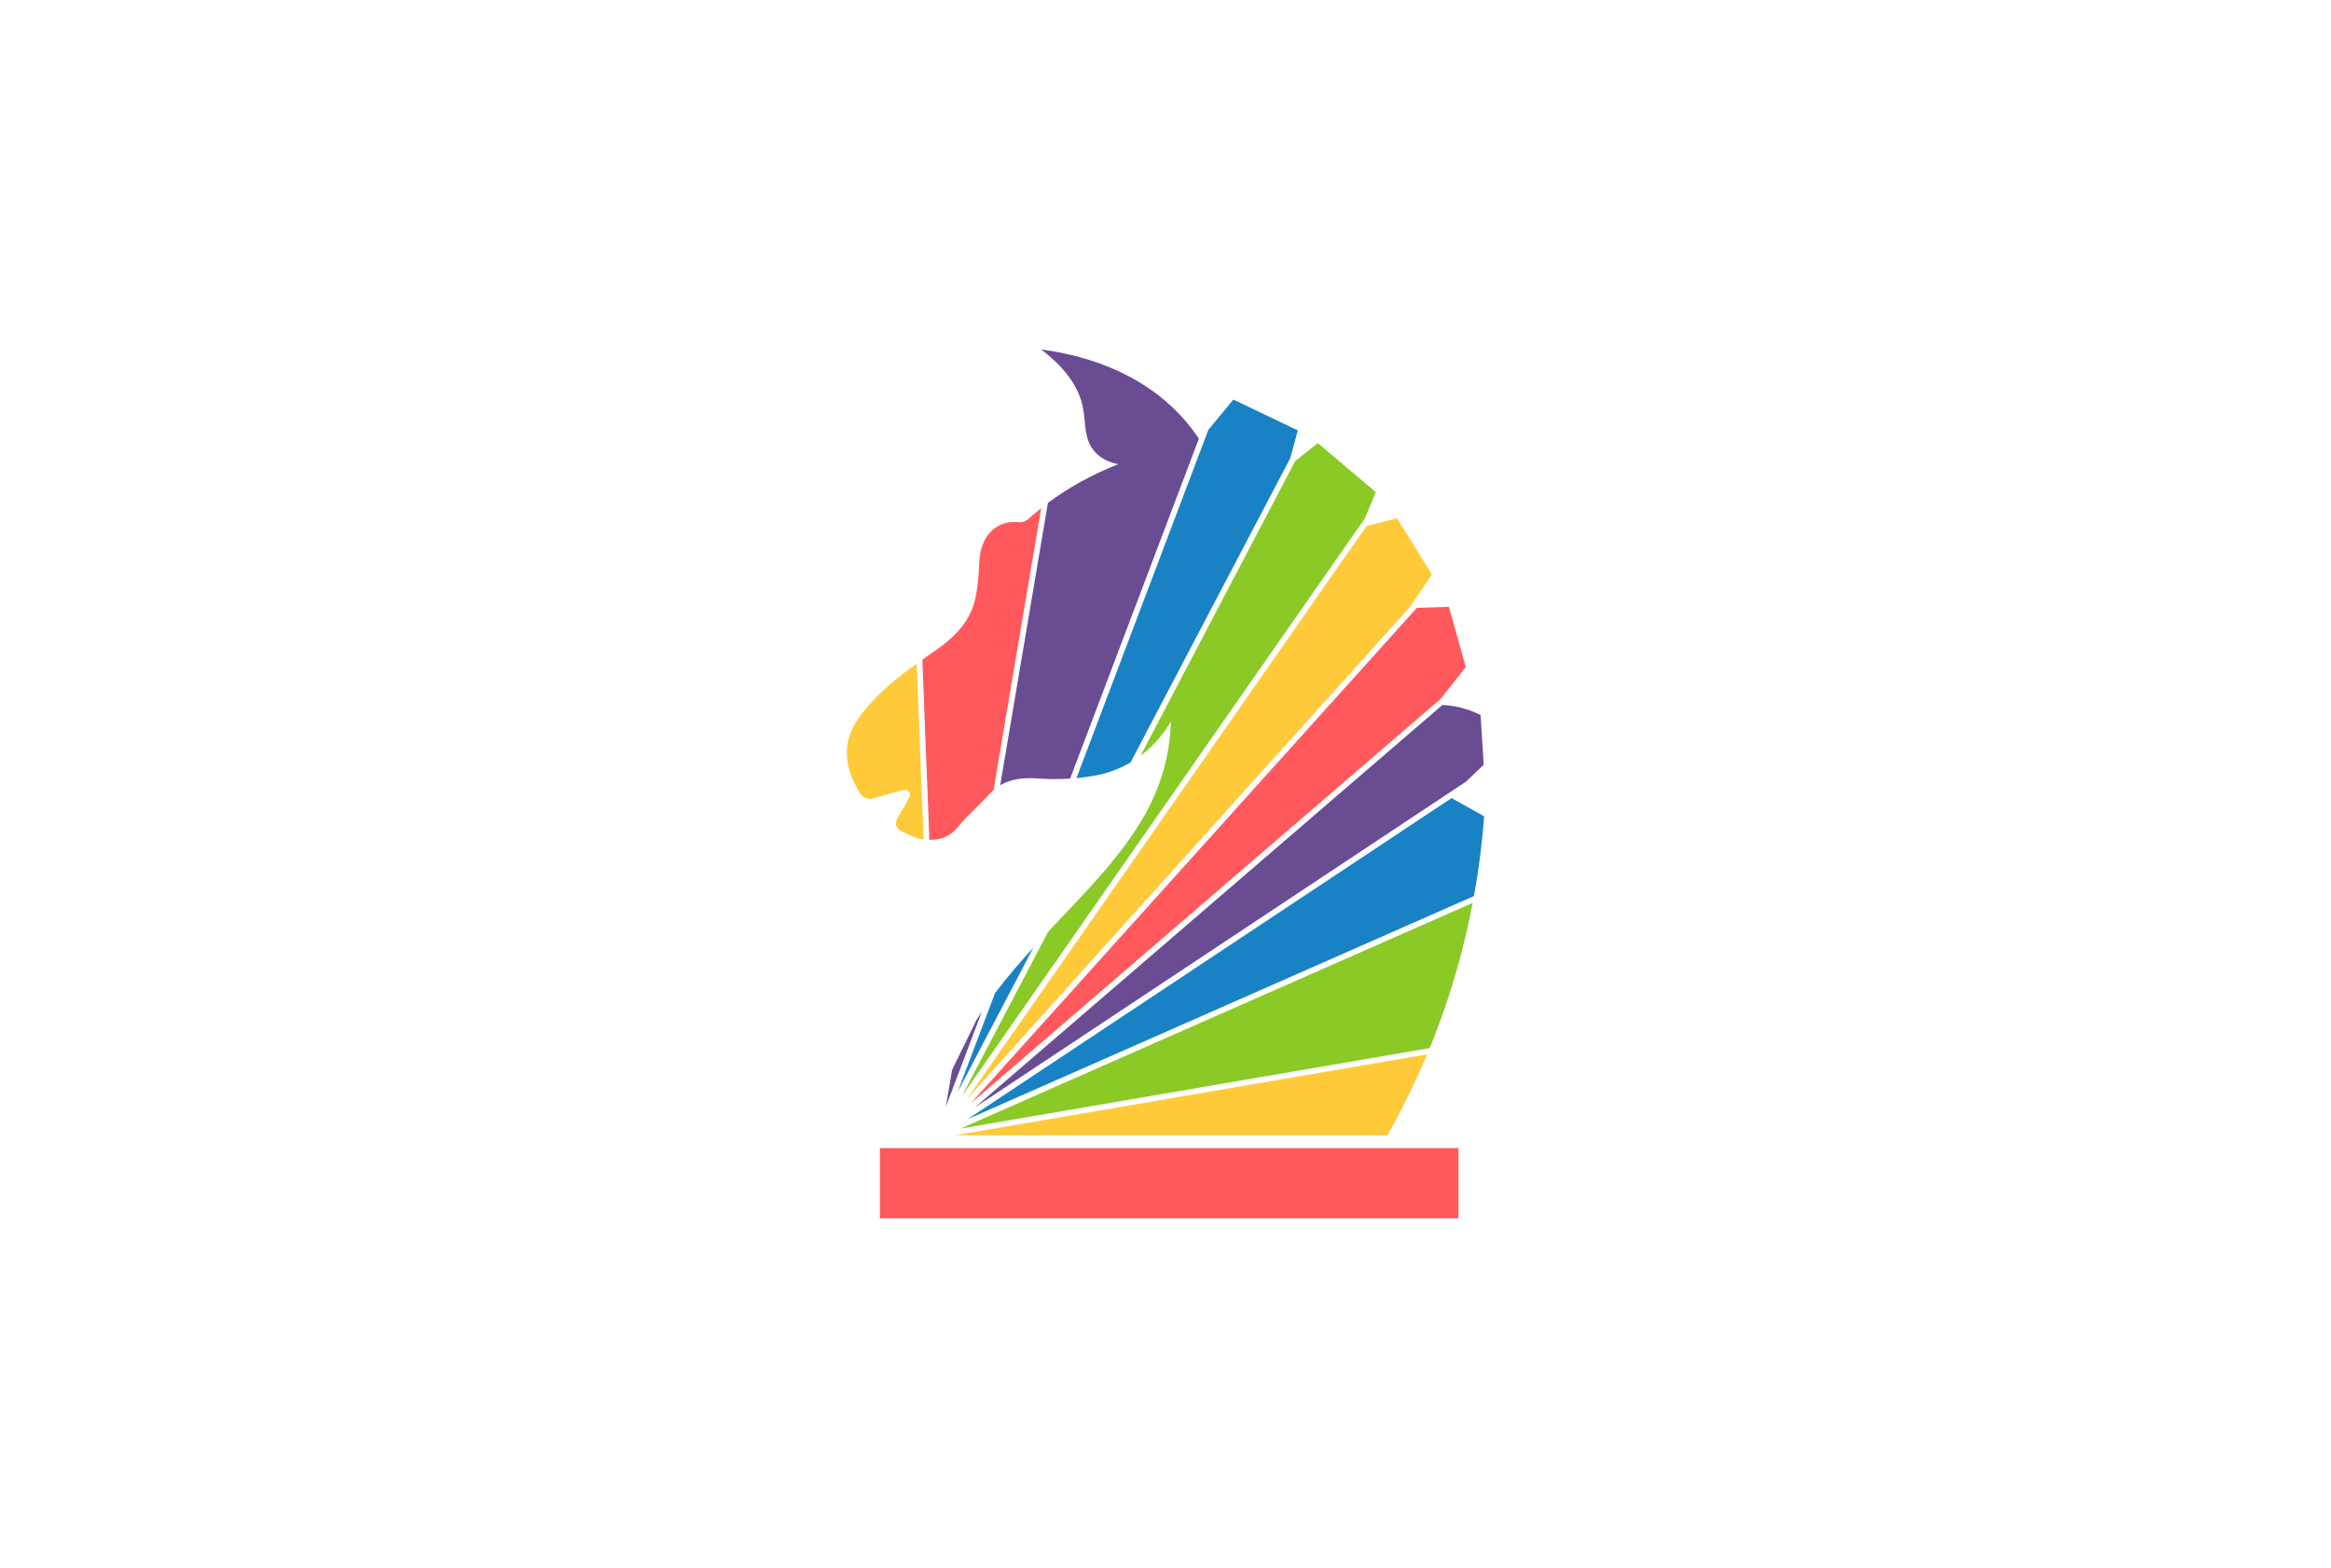 <?xml version="1.0" encoding="utf-8"?>
<!-- Generator: Adobe Illustrator 26.0.2, SVG Export Plug-In . SVG Version: 6.00 Build 0)  -->
<svg version="1.1" id="Layer_1" xmlns="http://www.w3.org/2000/svg" xmlns:xlink="http://www.w3.org/1999/xlink" x="0px" y="0px"
	 viewBox="0 0 1100 740" style="enable-background:new 0 0 1100 740;" xml:space="preserve">
<style type="text/css">
	.st0{fill:#ff595e;}
	.st1{fill:#ffca3a;}
	.st2{fill:#8ac926;}
	.st3{fill:#1982c4;}
	.st4{fill:#6a4c93;}
</style>
<g id="XMLID_00000046316226447205821160000008449013051117382055_">
	
	<rect id="XMLID_00000038407725126072878900000003159224915861510818_" x="415.24" y="541.89" class="st0" width="273.01" height="33.15"/>

	<path id="XMLID_00000150093684850071750530000001605246190906812858_" class="st1" d="M673.46,497.64l-222.74,38.22H654.7
		C661.12,524.54,667.53,511.79,673.46,497.64z"/>
	<path id="XMLID_00000173131924093778642140000001208546803605821630_" class="st2" d="M674.68,494.68c0.6-1.47,1.2-2.93,1.79-4.43
		c8.93-22.73,14.74-44.39,18.49-64.1L453.31,532.66L674.68,494.68z"/>
	<path id="XMLID_00000165226955735900714600000003425739873251238843_" class="st3" d="M685.01,376.68L456.65,528.23l238.91-105.3
		c2.47-13.62,3.95-26.27,4.82-37.62C695.25,382.43,690.13,379.55,685.01,376.68z"/>
	<path id="XMLID_00000010304597847192273610000003463442986312501893_" class="st4" d="M680.67,332.75L460.01,522.74l231.87-153.87
		l0,0c2.76-2.64,5.52-5.28,8.28-7.91c-0.49-7.82-0.98-15.64-1.47-23.46c-2.43-1.23-5.63-2.58-9.54-3.54
		C686.01,333.19,683.14,332.86,680.67,332.75z"/>
	<path id="XMLID_00000131344407972719286900000014794052982908037012_" class="st0" d="M457.97,520.92L679.83,329.9
		c3.96-5.01,7.93-10.03,11.89-15.04c-2.66-9.48-5.32-18.97-7.98-28.45c-5.03,0.16-10.07,0.32-15.1,0.48L457.97,520.92z"/>
	<path id="XMLID_00000151545681056532256540000003432691279594156210_" class="st1" d="M456.3,518.72l208.76-231.9
		c3.56-5.22,7.13-10.44,10.69-15.65c-5.49-8.86-10.99-17.72-16.48-26.57c-4.8,1.23-9.6,2.46-14.39,3.68L456.3,518.72z"/>
	<path id="XMLID_00000029761398214892679650000013244474884974149810_" class="st2" d="M538.21,356.75
		c6.66-5.01,11.28-11.09,14.37-16.24c-0.52,16.97-5.29,32.57-14.06,47.05c-11.78,19.45-27.94,35.21-43.34,51.59
		c-0.16,0.17-0.32,0.35-0.49,0.52l-40.79,77.72l190.21-272.79c1.7-4.11,3.41-8.21,5.11-12.32c-9.12-7.72-18.23-15.43-27.35-23.15
		c-3.56,2.84-7.13,5.68-10.69,8.53L538.21,356.75z"/>
	<path id="XMLID_00000043459386463249542650000006157996887440653455_" class="st3" d="M518.36,365.74
		c2.65-0.54,7.3-1.78,12.57-4.45c0.89-0.45,1.74-0.93,2.58-1.42l75.34-143.57c1.2-4.38,2.39-8.77,3.59-13.15
		c-10.14-4.85-20.27-9.7-30.41-14.55c-3.93,4.75-7.87,9.51-11.8,14.26l-62.25,164.4C511.46,366.93,514.93,366.44,518.36,365.74z"/>
	<path id="XMLID_00000122713533486969337680000002545968236200162987_" class="st4" d="M511.07,192.53
		c1.42,7.37,0.3,15.29,6.02,21.2c3.35,3.46,7.64,4.77,10.66,5.34c-11.97,4.75-23.09,10.73-33.23,18.29L472,370.62
		c5.25-3.11,11.3-3.63,17.6-3.19c5.16,0.36,10.3,0.39,15.4,0.06l60.75-160.44c-1.99-2.97-4.22-5.93-6.75-8.84
		c-21.21-24.3-51.05-31.06-67.67-33.25C505.26,175.49,509.68,185.33,511.07,192.53z"/>
	<path id="XMLID_00000121992694313299921460000011717306011696794025_" class="st0" d="M452.02,390.38
		c4.5-5.56,10.05-10.26,14.88-15.57c0.63-0.7,1.29-1.32,1.96-1.9l22.5-133.11c-2.02,1.61-4.01,3.28-5.95,5.02
		c-1.48,1.33-3.1,1.84-4.95,1.64c-10.29-1.07-17.76,6.69-18.29,18.36c-0.27,6.01-0.63,12.02-1.97,17.9
		c-2.49,10.97-9.96,18.17-18.75,24.32c-2.07,1.45-4.14,2.89-6.2,4.34l3.33,84.98C443.68,396.5,448.19,395.1,452.02,390.38z"/>
	<path id="XMLID_00000090998217327252578710000004837885260432583563_" class="st1" d="M428.87,373.55
		c1.37,1.52-0.13,3.18-0.76,4.56c-1.06,2.31-2.56,4.41-3.83,6.63c-2.53,4.42-1.93,6.33,2.81,8.41c2.46,1.08,4.82,2.46,7.56,2.86
		c0.4,0.06,0.8,0.11,1.2,0.16l-3.25-82.91c-7.57,5.41-14.9,11.1-21.2,18.08c-6.22,6.89-11.83,14.05-11.78,24.05
		c0.04,6.86,2.49,12.86,5.95,18.63c1.8,3.01,4.21,3.51,7.28,2.62c3.89-1.12,7.77-2.29,11.7-3.28
		C425.96,373,427.77,372.33,428.87,373.55z"/>

	<path id="XMLID_00000103954938283648697220000007815447527980160906_" class="st3" d="M469.54,468.79l-17.67,46.66l35.77-68.17
		C481.31,454.21,475.19,461.3,469.54,468.79z"/>
	<path id="XMLID_00000080198539405377009890000015267037656894139546_" class="st4" d="M460.88,481.28l-11.59,23.7l-2.94,17.4
		l16.99-44.87C462.51,478.76,461.68,480.01,460.88,481.28z"/>



	<rect id="XMLID_00000068666350477034526800000014106184141955932851_" x="442.69" y="535.86" width="0" height="0"/>
	
	
	
	
	

	
	
</g>
</svg>
